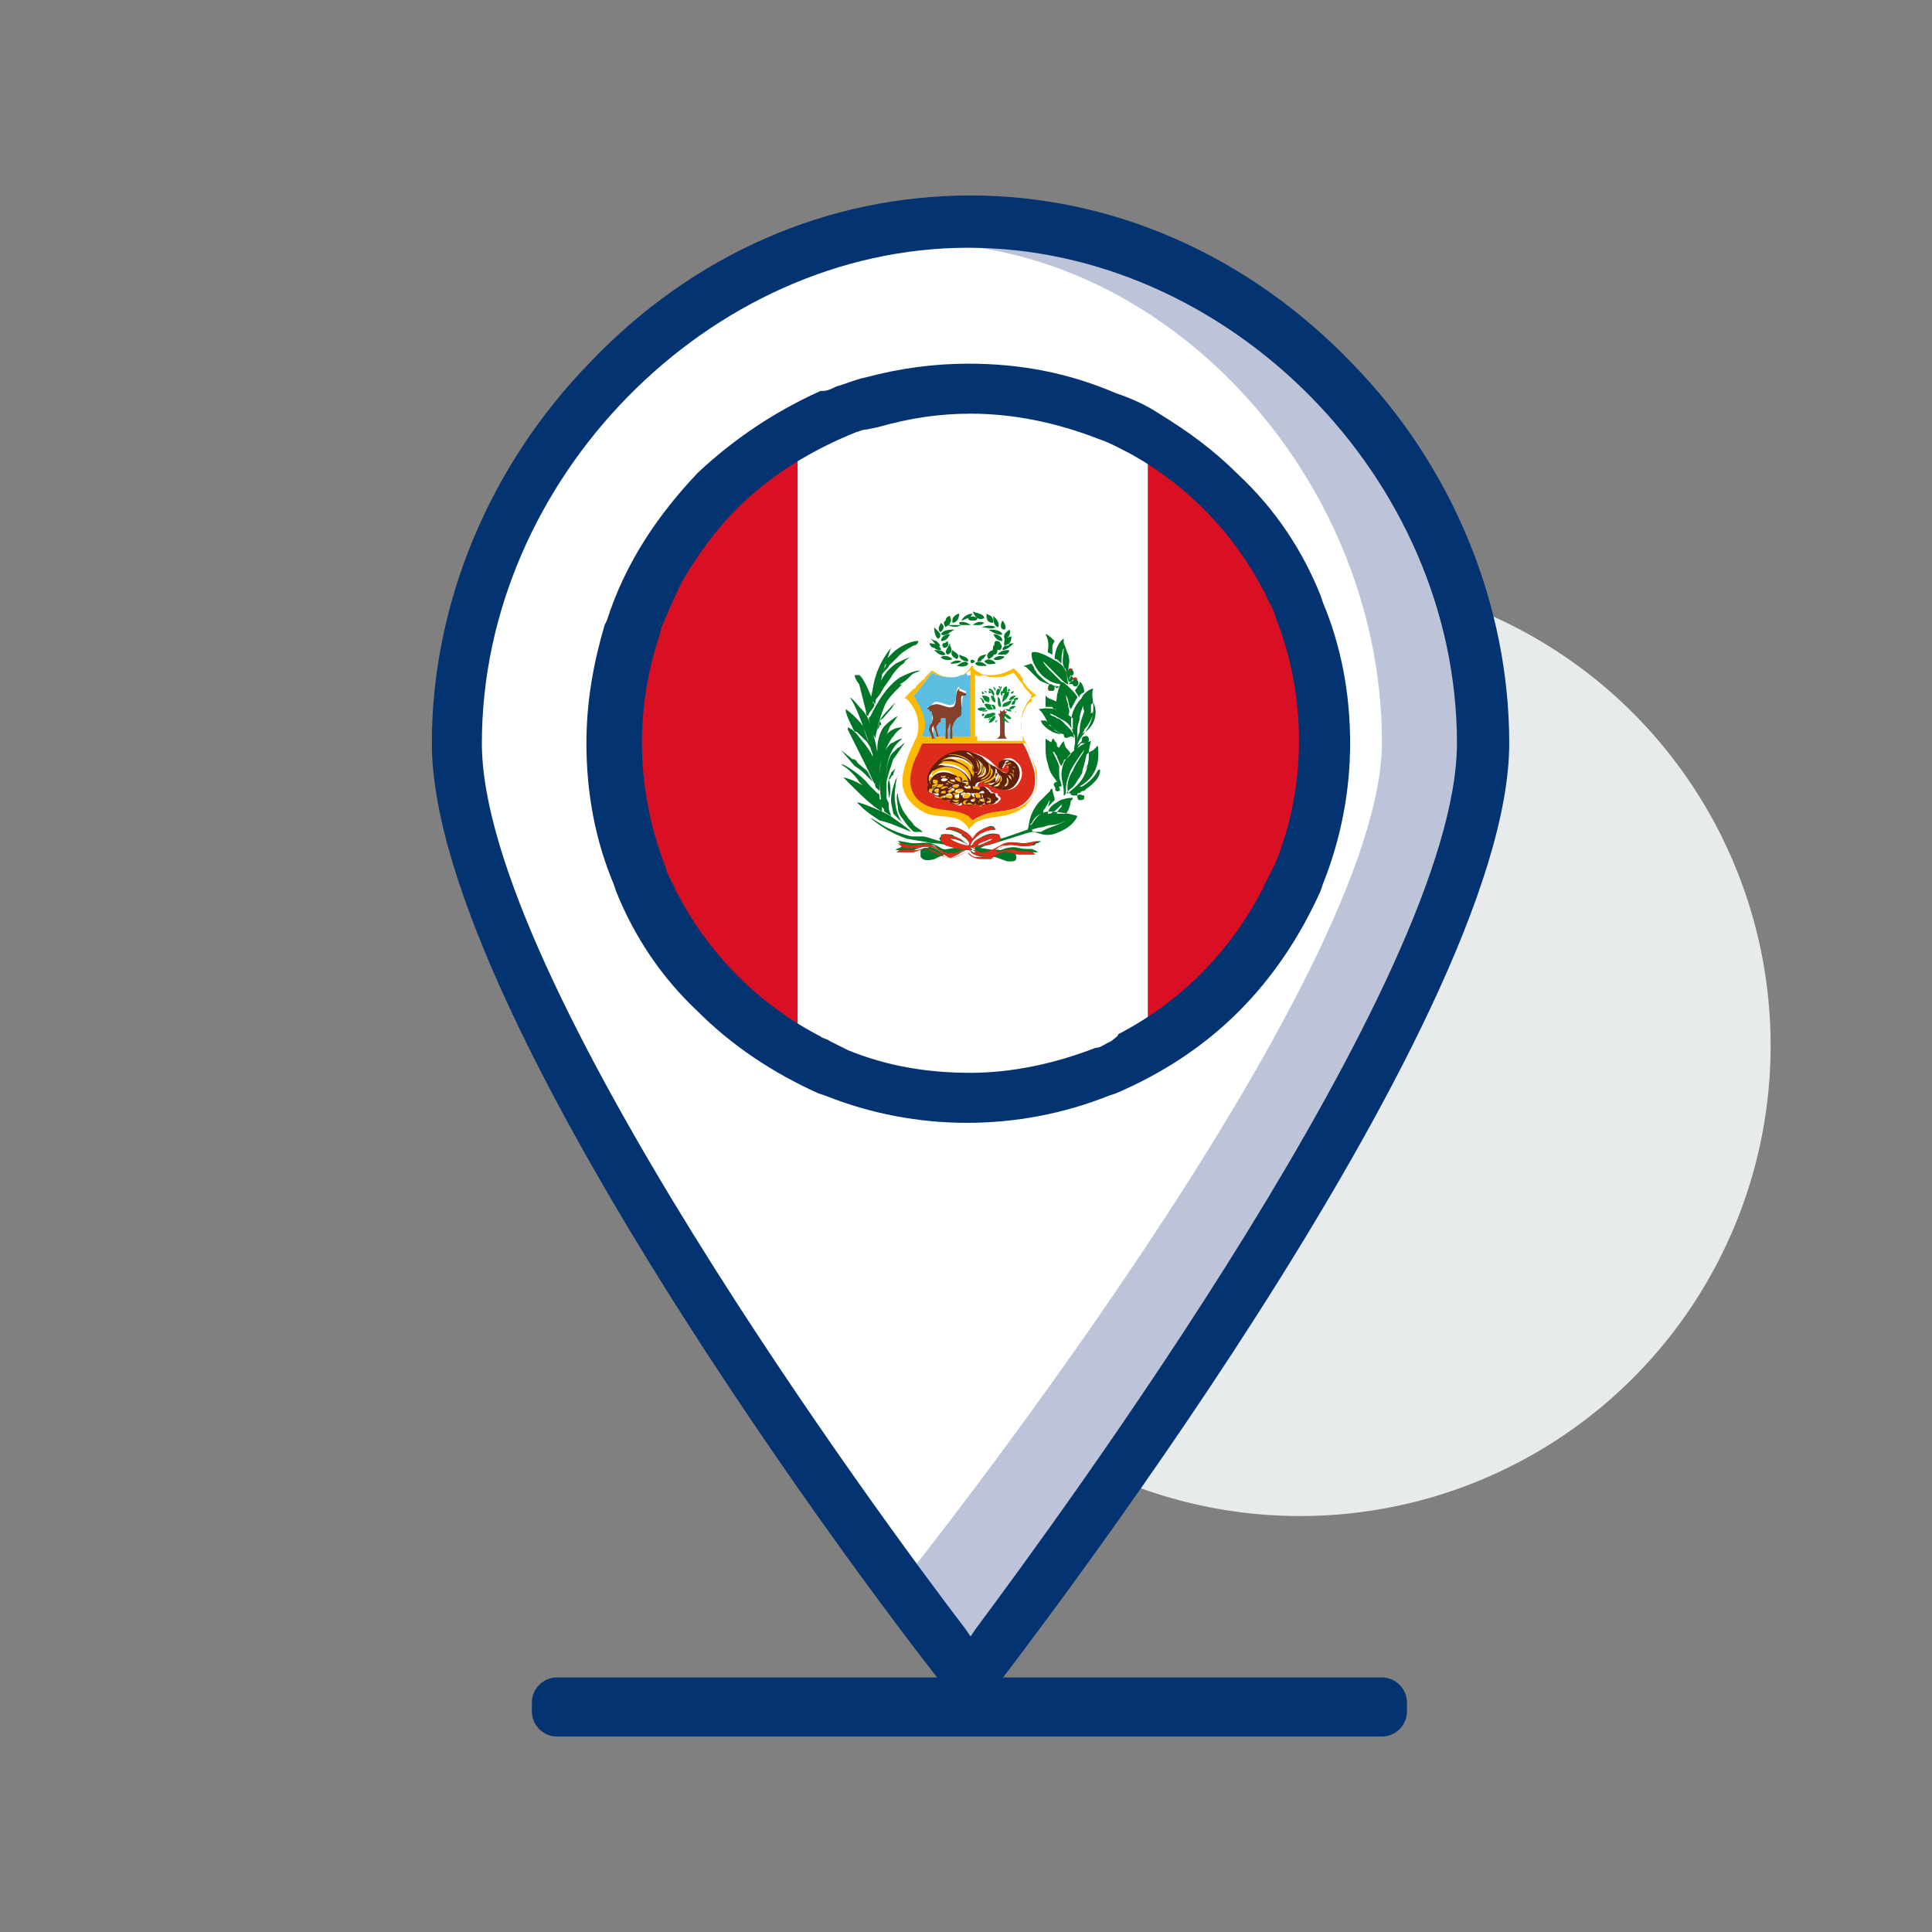 <svg version="1.1" id="Capa_1" xmlns="http://www.w3.org/2000/svg" xmlns:xlink="http://www.w3.org/1999/xlink" x="0" y="0" viewBox="0 0 85 85" style="enable-background:new 0 0 85 85" xml:space="preserve"><rect x="0" y="0" width="85" height="85" fill="#808080" stroke="none"/><style>.st2{fill:#fff}.st3{fill:#033371}.st5{fill:#d91023}.st6{fill:#dd2b1c}.st7{fill:#fbb900}.st10{fill:#85402b}.st12{fill:#007728}</style><circle cx="57.2" cy="46" r="20.7" style="fill:#e8ebec"/><path d="M42.3 9.9c-12 0-22.5 10.7-22.5 22.9 0 10.9 18.6 36.1 22.3 41l.3.3.3-.3c3.7-4.9 22.3-30.1 22.3-41-.2-12.1-10.7-22.9-22.7-22.9z" style="fill:#bdc3d8"/><path class="st2" d="M40.3 10.7c-10.8.1-20.1 10.6-20 22.3.1 10.5 19.4 36.6 19.4 36.6S61 43 60.8 32.5c-.1-11.7-9.7-21.9-20.5-21.8z"/><path class="st3" d="M42.7 8.6c-6.3 0-12.2 2.6-16.7 7.3-4.5 4.6-7 10.7-7 16.8 0 12.5 21.8 40.7 22.8 41.8.4.5 1.3.5 1.8 0 .9-1.2 22.8-29.4 22.8-41.8 0-6.1-2.5-12.2-6.9-16.7-4.6-4.8-10.6-7.4-16.8-7.4zm.2 63.1-.2.3-.2-.3C38.9 67 21.2 43 21.2 32.7c0-11.6 10-21.8 21.4-21.8S64.1 21 64.1 32.7c0 10.3-17.7 34.3-21.2 39z"/><path class="st3" d="M60.8 73.8H24.5c-.6 0-1.1.5-1.1 1.1v.4c0 .6.5 1.1 1.1 1.1h36.3c.6 0 1.1-.5 1.1-1.1v-.4c0-.6-.5-1.1-1.1-1.1z"/><defs><ellipse id="SVGID_1_" cx="42.4" cy="32.6" rx="15.2" ry="16"/></defs><clipPath id="SVGID_2_"><use xlink:href="#SVGID_1_" style="overflow:visible"/></clipPath><g style="clip-path:url(#SVGID_2_)"><path class="st5" d="M19.6 15.8h15.5v33.4H19.6z"/><path class="st2" d="M35.1 15.8h15.5v33.4H35.1z"/><path class="st5" d="M50.5 15.8H66v33.4H50.5z"/><path class="st6" d="M42.8 36.1c.8-.6 1.8-.2 2.4-.9.3-.3.4-.7.3-1.3-.1-.3-.3-.9-.5-1.2h-4.5c-.1.1-.2.4-.3.6-.3.7-.4 1.4.1 1.9.7.7 1.5.3 2.2.7.1.1.2.1.3.2zm-1.7-1.2c-.1 0-.3 0-.2-.2V34.4c-.2-.5.5-1.2 1.1-1.3.5-.1.9 0 1.3.2.2.1.3.2.5.4.1.1.3.3.5.3.3 0 .2-.5 0-.4-.1 0-.1.2-.2.2-.1-.1-.1-.2 0-.3.1-.2.4-.2.6 0 .3.2.4.7 0 1.1-.3.3-.9.1-1.2-.1-.1 0-.2-.1-.3-.1s-.2.1-.2.2c.1.1.3-.1.5.1l.1.1c0 .1.1 0 .1.1h.1c.1 0 .1 0 .1.1 0 0 .2.1.1.2l-.1.1c-.1.1-.3.1-.4 0h-.1c-.1.1-.1.1-.2.1s-.2 0-.2-.1l-.1.1h-.4c-.1 0-.1-.1-.1-.1-.1.1-.1.2-.3.1-.1 0-.2-.1-.2-.2h-.2c-.1 0-.1-.1-.2-.1-.3 0-.4 0-.4-.2z"/><path class="st7" d="M39.8 30.7c.1.1.1 0 .3.3.3.4.4 1 .2 1.5-.1.1-.1.3-.2.4-.2.5-.4 1-.4 1.5 0 .7.6 1.2 1.1 1.4.6.2 1.3 0 1.7.5.1.1.1.1.1.2l.3-.3c.5-.3 1-.2 1.6-.4s1.1-.7 1.1-1.4c0-.4-.1-.7-.2-1.1-.1-.4-.3-.6-.4-.9-.1-.4-.1-.7 0-1.1.1-.2.2-.5.4-.6l.2-.1c-.1-.1-.4-.3-.5-.5-.1-.1-.1-.1-.1-.2s-.1-.1-.1-.2l-.3-.3c-.2.1-.5.3-1 .3-.2 0-.4 0-.5-.1-.2-.1-.3-.2-.3-.3-.1 0-.1.1-.2.2-.2.2-.4.3-.7.3-.5 0-.7-.2-.9-.3l-.3.3s0 .1-.1.1l-.3.3s0 .1-.1.1l-.4.4zm.4-.1c.1-.1.3-.3.4-.5.1-.1.4-.5.4-.5.2.1.5.2.8.2.2 0 .3 0 .5-.1.1 0 .1 0 .2-.1.1 0 .1-.1.2-.1v2.7h-2c0-.2.1-.3.1-.5 0-.4-.2-.8-.4-1.1-.1.2-.2.1-.2 0zm2.7-.9c.1 0 .1.1.4.2.1 0 .3.1.5.1.4 0 .5-.1.8-.2l.3.4.1.1c.1.1.4.4.4.5s-.1.1-.1.1l-.1.1c-.2.3-.3.7-.3 1 0 .3.1.3.1.6h-2l-.1-2.9zm-.1 6.4-.2-.2c-.7-.4-1.5-.1-2.2-.7-.5-.5-.4-1.2-.1-1.9.1-.1.2-.5.3-.6h4.5c.2.2.4.9.5 1.2.1.6 0 1-.3 1.3-.7.7-1.6.3-2.3.8-.1 0-.2.1-.2.1z"/><path class="st2" d="M42.9 29.7v2.7h.8c.1 0 .2-.1.2-.2v-.5c0-.2 0-.3-.1-.4h.1v-.2s0 .1.1.1l.1-.1v.1h.1c-.1.2-.1.1-.1.5v.4c0 .1 0 .2.1.3s.6 0 .8 0c0-.2-.1-.3-.1-.6 0-.4.1-.7.3-1l.1-.1.1-.1c-.1-.1-.4-.4-.4-.5l-.1-.1-.3-.4c-.3.1-.4.2-.8.2-.2 0-.3 0-.5-.1-.3.1-.3 0-.4 0zm1 .6v-.1c.1 0 .1 0 0 .1.1 0 .1 0 0 0zm-.3.1c-.1 0-.1-.1-.1-.1 0-.1.1 0 .1.1zm.6.1c0-.2 0-.2.2-.3v.2c-.1.1-.2.1-.2.1zm-.1-.3v.1l-.1.1c-.1 0 .1-.2.1-.2zm-.3.2s-.1 0 0 0c-.1-.1-.1-.2-.1-.2l.1.1v.1zm.6 0c0-.1 0-.1.1-.1 0 .1-.1.1-.1.1zm-1 .1c-.1 0-.1-.1-.1-.1.1 0 .1.1.1.1zm.3.2-.1-.1c-.1-.1-.1-.2-.1-.3.3.1.3.2.2.4 0 0 .1 0 0 0zm-.4-.2c-.1 0-.1 0-.1-.1l.1.1zm1.3-.1c0 .2-.3.1 0 0zm-1 .2c-.1 0-.1 0 0 0-.1-.1-.1-.2-.1-.2s.1.1.1.2zm.3-.3.1.1c0 .1 0 .1-.1.2-.1 0-.1-.2 0-.3zm.5.5c.1-.1.1-.2.3-.2-.1.1-.2.2-.3.2zm-.3.1c0-.1.1-.2.1-.3l.2-.1c0 .2-.2.4-.3.4zm-.5 0c-.1 0 0 0 0 0-.1 0-.2 0-.2-.1l-.1-.2c.2 0 .3.1.3.3zm.5-.5v.2c0 .1-.2.2-.1 0 0-.1 0-.2.1-.2zm.5.4c0-.1.1-.1.2-.1 0 .1-.1.1-.2.1zm-.8.1c-.1-.1-.2-.1-.2-.3.1.1.2.2.2.3zm-.7-.2c.1 0 .3.1.2.2 0 0-.1 0-.1-.1 0 0-.1 0-.1-.1zm1.4.3c0-.1.1-.1.2-.2 0 .2 0 .1-.2.2zm-.4.1c0-.2.2-.2.4-.3 0 .3-.2.3-.4.3zm-.2-.5c.1 0 .1.1.1.2v.3c-.1 0-.1-.1-.1-.2-.1 0-.1-.2 0-.3zm-.6.4h.3c.1.1.1.1.1.2h-.1c-.2.1-.2-.1-.3-.2zm.3 0c.1 0 .2.1.2.2-.1 0-.1 0-.1-.1l-.1-.1zm.8.1c.1-.1.2-.2.3-.1-.1.1-.1.2-.3.1 0 .1 0 .1 0 0zm-1.3 0c.1 0 .1 0 0 0 .1 0 .1 0 0 0zm.3.1c-.1 0-.3.1-.4 0 .1-.1.2-.1.4 0zm.8 0c.1 0 .3 0 .3.2-.2-.1-.1 0-.3-.2 0 0 .1 0 0 0zm.6.2c-.1 0-.2-.1-.2-.1 0-.1.1-.1.2.1-.1-.1 0-.1 0 0zm-1.6-.1c.1-.1.3-.1.3 0 0 0 0 .1-.1.1 0 0-.1 0-.2-.1zm.5.1s.1 0 .1-.1c-.1.2-.3.2-.5.2 0-.1.1-.2.2-.2s.2-.1.3 0l-.1.1zm.5 0c.1 0 .2.1.3.2l.1.1c-.2 0-.3-.1-.4-.3zm.3 0c.1 0 .1 0 .1.1l-.1-.1s0 .1 0 0zm-1.3.1c0-.1 0-.1.1-.1 0 .1 0 .1-.1.1zm.6 0c0 .1-.1.2-.3.3.1 0 .2-.3.3-.3zm.3 0c.1.1.2.1.2.3 0 0-.1 0-.2-.1v-.2zm-.7.2c0-.1.1-.1.1-.1.1.1.1.1-.1.1.1 0 .1 0 0 0zm.4.1c0-.1 0-.1.1-.1l-.1.1c0-.1 0 0 0 0zm.3-.1c.1 0 .1.1.1.1-.1 0-.1 0-.1-.1z"/><path d="M42.7 29.7v2.7h-.8v-.5c.1-.3-.1-.2.2-.4l.2-.4c.1-.6 0-.6.2-.6v-.1c-.1 0-.2-.1-.3-.1v-.1c-.2.1-.1.6-.2.7 0 .1-.1.1-.1.1-.2.1-.6-.2-.8-.1-.1.1-.2.2-.3.2l.1.1c0 .1 0 .1.1.1.1.1 0 .2 0 .4 0 .1 0 .1-.1.2 0 .1.1.2.1.5h-.4c0-.2.1-.3.1-.5 0-.4-.2-.8-.4-1.1 0-.1-.1-.1-.1-.2.1-.1.3-.3.4-.5.1-.1.4-.5.4-.5.2.1.5.2.8.2.2 0 .3 0 .5-.1.1 0 .1 0 .2-.1.1.2.1.1.2.1zm-1.1 1.9h-.2c-.1 0-.1 0-.1-.1 0 0 0 .1.1.1 0 .1 0 .2-.1.2 0 .1-.1.1-.1.2s.1.4.1.4h.3v-1 .2zm.2.2-.1.3v.4h.1v-.7zm-.7.2v-.2.2c-.1 0-.1 0 0 0-.1.2 0 .4 0 .5h.1c0-.3-.1-.4-.1-.5z" style="fill:#5cbde1"/><path class="st7" d="M41 34.2c0 .1 0 .1-.1.2-.1-.1 0-.3.1-.2 0-.2 0-.3.1-.3.6-.4 1.6 0 1.5.7h-.1c0-.2 0-.1-.2-.2-.1-.1 0-.1-.1-.2-.1 0-.1-.1-.2-.1-.3-.3-.8-.3-1 .1zm1.6-.1c0 .1.1.1.1.2v-.1c.1-.5-.5-.9-1.2-.8-.2 0-.4.2-.4.3.1-.1.2-.1.5-.1.4 0 .8.2 1 .5zm-.7-.7c.3 0 .6.2.7.4 0 0 .1.1.1.2s0 .2.1.2c.2-.3-.3-.9-.9-.8-.2-.1-.4 0-.5.1.2-.1.2-.1.5-.1zm.6 0c.2.2.3.3.3.6.2-.4-.4-1-1-.8h-.1c.4 0 .6.1.8.2zm.2 0c.2.2.2.3.2.6 0 0 .1-.1.1-.2 0-.4-.4-.7-.8-.7h.2l.3.3zm-.8 1.6c-.4-.1-.4.1-.2.2.2 0 .3-.1.2-.2zm.6-.1c-.2.1-.1.3.1.2.2 0 .1-.2-.1-.2zm1-.7c-.1.1-.2.1-.4.2.5.1.7-.4.5-.6 0 .1 0 .2-.1.4zm-.2.2c.1.1.3 0 .4-.1.1-.1.1-.3 0-.4.1.3-.1.4-.4.5zm0-.2c-.1 0-.1.1-.2.1.5 0 .6-.5.4-.7 0 .3 0 .5-.2.6zm.4.1c-.1.1-.2.1-.4.2.3 0 .4 0 .4-.2.2-.1.2-.3.1-.4.1.2 0 .3-.1.4zm-1.4.5c.2 0 .1-.2 0-.2s-.2 0-.2.1.1.2.2.1zm.7-1.1v.3c.1-.2.1-.3 0-.5-.1-.1-.2-.3-.4-.3.2.1.4.3.4.5zm.3.3c0 .1-.1.1-.1.2H43c.3 0 .5-.3.4-.5 0-.1-.1-.1-.1-.2 0 .1.1.1.1.2s0 .2-.1.3zm.2.6c.5 0 .6-.3.4-.5.1.4-.2.4-.4.5zm-.6.3c0 .2 0 .1.1.2h.1c.1 0 0-.3-.2-.2zm-.8-.7c-.2.1 0 .2.2.2.1-.1 0-.3-.2-.2zm1.1-.3c0 .2-.1.2-.2.3.3-.1.4-.5.2-.7 0 .1.1.2 0 .4zm-2.1.4c-.2 0-.1.2.1.2.2-.1.1-.3-.1-.2zm2-.4c0 .1-.1.1-.1.2.1-.1.2-.3.2-.4 0-.2-.2-.3-.3-.3.2 0 .3.2.2.5zm-1.7.9c-.1-.1-.1-.1 0 0-.2-.1-.3-.1-.3 0 .1.1.2.1.3 0zm.9.3c0-.1 0-.1 0 0-.1-.1-.1-.1 0 0-.3 0-.3-.1-.3 0 .1.1.2 0 .3 0zm1.7-.6c.1-.1.1-.2 0-.3 0 .4-.2.4-.3.5.2-.1.3-.1.3-.2zm-.9.2c0-.1-.2-.1-.3-.1 0 .1.1.1.1.1.1.1.2.1.2 0zm-.6.1c.1 0 .1 0 0 0 .2 0 .2 0 .2-.1-.1-.1-.1 0-.3 0l.1.1zm-.8-.2h-.2c-.2.1-.1.2.1.1.1 0 .1 0 .1-.1zm.5 0c-.1-.1-.3-.1-.3.1.1 0 .3 0 .3-.1zm-.7-.5c-.1 0-.1 0 0 0 0 .2.1.2.2.1-.1-.1-.1-.1-.2-.1zm1.3 1s-.1 0 0 0c-.1 0-.1 0 0 0 0 .2.1.2.2.1-.1-.1-.1-.1-.2-.1zm-.3.3c.1-.1 0-.1.1-.2-.3 0-.4.2-.1.2zm.9-.2c0-.1-.1-.1 0 0-.2-.1-.2-.1-.2 0s.2.1.2 0zm.2 0h-.2c0 .1.2.1.2 0 .1 0 .1 0 0 0zm-1.7-.4c.1 0 .1 0 0 0 0-.1 0-.1-.2 0h-.1c.1.1.2.1.3 0zm-.3.2h-.2s-.1 0-.1.1c0 0 .1.1.3-.1 0 .1-.1.1 0 0zm-.7-.3c-.1.1 0 .1.1.2 0-.1 0-.1.1-.2h-.2zm3.3-.3c0 .1 0 .2-.2.3h-.1c.2-.1.3-.2.3-.3zm-2 .5c-.1 0-.1 0 0 0-.2-.1-.1-.1-.2-.1l-.1.1c.1.1.2.1.3 0zm-.2.4s-.1 0 0 0c-.1-.1-.1-.1 0 0-.3 0 .1.1.2 0H42zm-.4-.8c.1.1.2 0 .3 0h-.1c-.1-.1-.1-.1-.2 0 0-.1 0-.1 0 0zm1.8.5c0-.1-.1-.1 0 0l-.2-.1v.1c.1.1.2.1.2 0zm-1.4-.6s0-.1 0 0c-.2-.1-.2-.1-.3-.1.1.1.2.1.3.1zm1.1.4c-.2.1-.1 0-.2.1h.1c.1 0 0 0 .1-.1.1 0 .1 0 0 0zm-1.2.4c0 .1.1.1.2.1l.1-.1h-.3zm1.5.1c0 .1.2.1.3.1h-.1c-.1-.1-.2-.1-.2-.1zm-.9-.8c-.1 0-.1 0 0 0-.1.1-.1 0 0 0l.1.1c0-.1-.1-.1-.1-.1zm.2.4c.1.1 0 .1 0 0 .1 0 .1 0 .1-.1 0 .1 0 .1-.1.1zm-.2.5h.3c0-.1-.2-.1-.3 0zm-1.1-1.1h.3-.3zm2.9.2c0 .1-.1.1-.1.2.2-.1.2-.3.1-.4v.2zm-3 0c-.1 0-.3 0-.3.1.1 0 .3 0 .3-.1zm1-.1c.1 0 .2.1.3 0-.1-.1-.3-.1-.3 0zm-.9.5h.2v-.1c-.1 0-.1 0-.2.1zm.1-.4c-.1 0-.2 0-.3.1.1.1.3 0 .3-.1zm-.4.4c0 .1 0 .1 0 0 .2 0 .1 0 0 0zm1.9.5c0-.1 0-.1 0 0-.1 0 0 0 0 0 .1.1.2.1.2.1 0-.1-.1-.1-.2-.1zm-1-1c-.2 0-.3-.1-.3-.1 0 .1.2.2.3.1zm1.4.7.2.1c0-.1-.2-.1-.2-.1zm-1-.2c.1 0 .1 0 0 0 0-.1-.2 0 0 0 0 .1-.1.1 0 0zm.8.4c-.1-.1 0 0 0 0-.1-.1-.1-.1-.2 0 0 0 .1.1.2 0zm-1-.9c-.1 0-.1 0 0 0h.1c0 .1 0 .1-.1 0zm2.4-.6c-.1-.1-.2-.1-.3 0 .2-.1.2-.1.3 0zm-2.6.3h.1-.1zm-1 .4c0-.1 0 0 0 0-.1-.1-.1-.1 0 0-.1-.1-.1-.1 0 0zm3.6-.8c0-.1 0 0 0 0h-.2c-.1 0-.1 0-.1.1.1-.1.1-.2.3-.1zm-.3 0c.1-.1.1-.1.2-.1-.1-.1-.2-.1-.2.1zm-1.8 1.6c0 .1.1.1 0 0 0-.1.1-.1 0 0zm1.9-1.3c.2.1.1 0 .2.2 0-.2-.1-.2-.2-.2zm.3 0c0-.1-.2-.2-.3-.1.2 0 .2 0 .3.1zm-3.7.6c-.1 0-.1 0 0 0 0 .1.1.1.2 0H41zm.5.5c0 .1.1.1 0 0 .1.1.1.1 0 0zm-.1-.6s-.1 0 0 0h.2c-.2-.1-.2-.1-.2 0zm.4.1c-.1.1-.1.1 0 0 0 .1 0 .1 0 0zm.6.6c-.1 0-.1 0 0 0 0 0-.1 0 0 0zm-.5-1.1c-.1 0-.1 0 0 0zm2.5 0c.1.2.1.2.2.3-.1-.2-.1-.3-.2-.3zm.2-.2-.2-.1c.1 0 .1 0 .2.1zm-1.7 1.2c.1.1.1.1 0 0 .2 0 .1 0 0 0zm1.5-1.1c.2.1.1.1.2.2 0-.1-.1-.2-.2-.2zm-.1-.5s.1 0 0 0c0-.1-.1 0 0 0 0 .1 0 .1 0 0zm-3 .7c.1.1 0 .1 0 0 0 0 .1.1 0 0zm.4 0c.1.1.1 0 .2 0h-.2zm.6.4z"/><path d="M41.1 34.9c0 .2.1.1.3.2.1 0 0 .1.2.1h.2c0 .1 0 .2.2.2s.2 0 .3-.1c0 0 0 .1.1.1s.3.1.4 0c.1 0 .1 0 .1-.1 0 .1.1.1.2.1s.2 0 .2-.1h.1c.1.1.3.1.4 0 0-.1 0 0 .1-.1s-.1-.1-.1-.2c0 0 0-.1-.1-.1h-.1l-.1-.1c0-.1 0 0-.1-.1-.1-.2-.3 0-.5-.1 0-.1.1-.2.2-.2s.2 0 .3.1c.4.2.9.4 1.2.1.4-.4.3-.9 0-1.1-.2-.1-.5-.1-.6 0s-.1.3 0 .3c.1.1.1-.1.2-.2.2-.1.3.5 0 .4-.1 0-.4-.3-.5-.3-.2-.1-.3-.2-.5-.4-.4-.2-.8-.4-1.3-.2-.5.1-1.2.8-1.1 1.3 0 .1.1.1 0 .2v.1c0 .2.2.2.3.2zm1.8-.9c0-.3 0-.4-.2-.6-.1-.1-.2-.2-.4-.2h-.2c.4 0 .8.3.8.8.1-.1.1 0 0 0zm.1 0c0-.1.1-.1 0-.3 0-.3-.2-.4-.5-.6.2 0 .3.2.4.3.2.2.2.4.1.6zm-1.3-.8c.7-.1 1.3.4 1.1.8 0-.3-.1-.5-.3-.6-.2-.1-.4-.2-.8-.2zm1.3.9c0-.1.1-.1.1-.2.1-.3-.1-.5-.2-.6l.3.3c0 .2 0 .4-.2.5zm-1.6-.6c.1-.1.3-.2.5-.2.7 0 1.1.5.9.9 0-.1 0-.1-.1-.2 0-.1-.1-.1-.1-.2-.2-.2-.5-.3-.7-.4-.3 0-.3 0-.5.1zm1.6.7c.1-.1.2-.1.2-.3.1-.2 0-.3-.1-.4.3.2.2.6-.1.7zm1.2-.6c0-.1.1-.2.2-.1 0 0-.1 0-.2.1.1 0 .1 0 0 0zm-1.2.6.2-.1s.1-.1.1-.2v-.2c0-.1 0-.1-.1-.2 0 .1.1.1.1.2.2.3 0 .5-.3.5zm1.3-.5c0-.1.1-.2.2-.1-.1 0-.1 0-.2.1zm-3.2.1c.1-.1.3-.2.4-.3.6-.1 1.3.3 1.2.8v.1c0-.1-.1-.2-.1-.2-.2-.3-.6-.5-1-.5-.3-.1-.4 0-.5.1zm2 .5c.1 0 .1-.1.2-.1.3-.2.2-.4.2-.6.2.2 0 .7-.4.7zm1.2-.6c0-.1 0-.1 0 0l.2-.1c-.1 0-.1.1-.2.1zm.1.1c.1-.1.2-.1.3 0-.2-.1-.2-.1-.3 0zm-1.3.6c.2-.1.3-.1.4-.2.1-.1.1-.2.1-.4.2.1 0 .6-.5.6zm1.3-.5s.1-.1 0 0c.2 0 .2 0 .2.1-.1-.2-.1-.2-.2-.1zm-1.1.5c.3-.1.5-.2.5-.6.1.1.1.3 0 .4-.2.2-.5.3-.5.2zm-2.4 0c-.1-.1 0-.3 0-.3.1-.1.1-.2.2-.2.6-.4 1.6 0 1.5.7h-.1c0-.2 0-.1-.2-.2-.1-.1 0-.1-.1-.2-.1 0-.1-.1-.2-.1-.4-.2-.9-.2-1.1.3 0-.1 0-.1 0 0zm3.5-.5c.1-.1.2 0 .3.1-.1-.1-.1-.1-.3-.1zm-.6.5c-.1.1-.2.2-.4.1.2-.1.2 0 .4-.1V34c.2.1.1.3 0 .4zm.8-.3c-.1-.1 0-.1-.2-.1.1 0 .2 0 .2.1zm0 .1c-.1-.1 0-.1-.2-.2.1 0 .2.1.2.2zm-.7-.2c.2.2.1.5-.4.5.2 0 .5 0 .4-.5zm-1.9.1c.1 0 .1 0 0 0h-.1.1zm2.5.3c0-.1 0-.1-.1-.2 0-.1-.1-.1-.1-.1.2 0 .2.1.2.3zm-2.8-.3c0-.1 0-.1 0 0zm-.3.1c0-.1.1-.1 0 0 .2-.1.2-.1.2 0h-.2zm-.1 0c.1.1 0 0 0 0 0 .1.1.1 0 0zm.4 0c.1 0 0 .1 0 0zm2.5.2c0 .2-.1.3-.3.3h.1c.2-.1.2-.2.2-.4v.1zm.1-.2c.1.1.1.4-.1.4 0-.1.1-.1.1-.2v-.2zm-2.2 0c.2-.1.3.1.2.2-.2 0-.4-.2-.2-.2zm-.3.1h.2c0 .1 0 .1.1.1-.2 0-.3 0-.3-.1zm-.4 0c.1-.1.2-.1.3 0-.1.1-.3.1-.3 0zm-.3 0c.2 0 .2.1.1.2-.2 0-.2-.2-.1-.2zm.6.1c0-.1 0 0 .3.1-.1 0-.3-.1-.3-.1zm2 .2c.1-.1.4-.1.3-.5.1.1.1.3 0 .3 0 .2-.1.2-.3.2zm-1.4-.2c.1-.1.2-.1.3 0h-.3zm-.9.1c.1 0 .1 0 0 0zm.7 0c.2.1.2 0 .2.1 0-.1-.2-.1-.2-.1zm-1.2-.1c.1 0 0 0 0 0 .1.1 0 .1 0 0 0 .1 0 .1 0 0zm.7.1c0-.1 0-.1 0 0 .1-.1.1 0 .2 0h.1-.3zm-.6.1c0-.1.2-.1.3-.1 0 .1-.2.1-.3.1zm.2 0c0-.1.2-.1.3-.1 0 .1-.2.2-.3.1zm1.2 0c0-.1 0 0 0 0 .1-.1.1-.1 0 0 .2-.1.2-.1.2 0h-.2zm-.5 0c0-.1.3-.1.3-.1 0 .2-.2.2-.3.1zm-.9 0c.1.1.1 0 .2 0-.1.1-.2.1-.2 0-.1 0-.1 0 0 0zm1.3-.1c0 .1 0 .1 0 0 0 .1 0 .1 0 0 0 .1 0 .1 0 0zm-.6.1c0 .1-.1.1 0 0-.3.2-.4.1-.2 0h.2zm0 .1.2-.1c-.1.1-.1.1-.2.1zm.7-.1c.1 0 .2-.1.3 0 0 .1 0 .1-.1.1h-.1l-.1-.1zm-1.3.1c-.1.1-.1.1-.1.2-.1 0-.2 0-.1-.2h.2zm2 0c0 .1-.1 0-.2 0s-.1 0-.1-.1c.1 0 .3 0 .3.1zm-1.4.1c.2-.1.2-.2.3-.1 0 .1-.1.1-.1.1-.1.1-.2.1-.2 0zm.5-.1c.2 0 .3.1 0 .2-.1 0-.2 0-.2-.1.1-.1.2-.1.2-.1zm-1.1.1c0-.1.1-.1.2-.1v.1c0 .1-.1.1-.2 0zm1.9.1c.1 0 0 0 .2-.1.1 0 .1 0 .1.1H43zm-.7.1c-.1-.1.1-.2.2-.1l-.2.1s.1 0 0 0zm-.9-.1c0-.1.1-.1.2-.1v.1h-.2zm1.3 0h.2c0 .1-.1 0 0 .2-.2-.1-.1-.1-.2-.2zm-.8 0h.2c0 .1-.1.1-.2 0zm-.8 0h.2v.1c-.1 0-.2 0-.2-.1zm.2.2c0-.1 0-.1 0 0 .2-.1.2-.1.3-.1 0 .1 0 .1-.1.1h-.2zm1.9-.2s.1 0 0 0c.1.2 0 .2 0 .2v-.2zm-.7 0c.2-.1.3.1.1.2-.2.1-.4-.1-.1-.2zm.4 0c.2-.1.3.2.2.2H43s-.1 0-.1-.2zm-.9.2c0-.2 0-.1.2-.2v.2s-.1.1-.2 0zm-.2-.2c.1.1.1.1 0 0 .2.1.1.3-.1.2-.2 0-.1-.2.1-.2zm1.6.2s.2 0 .2.1l-.2-.1zm-.5 0c.1 0 .1 0 0 0 .1.1.1.1 0 0zm-1.3 0c0 .1 0 .1 0 0-.1.1-.1.1 0 0zm.7.1c0-.1 0-.1 0 0 0 0 .1 0 0 0zm-.4 0h.3l-.1.1s-.1 0-.2-.1zm.8 0c.1-.1.1-.1 0 0 .2-.1.2-.1.2 0s-.2.1-.2 0zm.4 0c0-.1.1-.1 0 0 .2-.1.2-.1.2 0 .1.1-.1.1-.2 0zm-.6.2c-.2 0-.2-.2.1-.2-.2.1-.1.1-.1.2zm1.1-.2c.1 0 .1 0 0 0 0 .2-.2.1-.2.1.1-.1.2-.1.2-.1zm-1.7.1s.1 0 0 0c.2.1.2 0 .3 0-.1.2-.5 0-.3 0 0-.1 0 0 0 0zm1.2-.1c.1.1 0 0 0 0 0 .2-.1.1 0 0-.1 0-.1 0 0 0zm-.6.1c.1-.1 0-.1 0 0 .1 0 .1 0 0 0zm1 .1c.1 0 .1 0 0 0 0 0-.2 0-.2-.1.1 0 .2 0 .2.1zm-.5 0c.1.1.2 0 .2.1 0-.1-.1-.1-.2-.1 0 0-.1 0 0 0 0-.1 0-.1 0 0zm-.5 0c.1-.1.2-.1.3 0h-.3z" style="fill:#612007"/><path class="st2" d="M42.6 37.2c-.1-.1-.5-.3-.8-.3.1.1.5.3.8.3zM43 37.2c.2 0 .4-.1.6-.2.1 0 .1-.1.2-.1h-.1c-.2 0-.3.1-.5.2l-.2.1zM42.7 37.4h.2v-.2l-.2.1z"/><path class="st6" d="M47.3 29.8c.1 0 .1.1.1.1 0 .1-.1.1-.1.1l-.1-.1c-.1 0 0-.1.1-.1zM47.1 29.4c.1 0 .1.1.1.1 0 .1-.1.1-.1.1-.1 0-.1-.1-.1-.1s0-.1.1-.1zM46.2 30.2c.1 0 .1.1.1.1 0 .1-.1.1-.1.1-.1 0-.1-.1-.1-.1 0-.1.1-.1.1-.1zM46.9 32.1c.1 0 .1.1 0 0 .1.2 0 .2 0 .2-.1 0-.1-.1 0-.2-.1.1-.1 0 0 0zM47.7 32.4c.1 0 .1.1 0 0 .1.2 0 .2 0 .2-.1 0-.1-.1 0-.2-.1 0-.1 0 0 0zM46.5 34.6c.1 0 .1.1 0 0 .1.2 0 .2 0 .2-.1 0-.1-.1 0-.2-.2 0-.1 0 0 0zM47.5 35c.1 0 .1.1 0 0 .1.2 0 .2 0 .2V35c-.1 0-.1 0 0 0zM47.5 34.6c.1 0 .1.1 0 0 .1.2 0 .2 0 .2-.1 0-.1-.1 0-.2-.1.1-.1 0 0 0z"/><path class="st10" d="M42.5 32.5h-.7v-.7l-.1.3v.4h-.1v-1 .1h-.2c-.1 0-.1 0-.1-.1 0 0 0 .1.1.1 0 .1 0 .2-.1.2 0 .1-.1.1-.1.2s.1.4.1.4h-.1c0-.3-.2-.4-.1-.5v-.2.2c-.1.1-.1.1-.1.2s.1.3.1.4H41c0-.2-.2-.4-.1-.5 0-.1 0-.1.1-.2 0-.1.1-.2 0-.4 0-.1 0-.1-.1-.1 0-.1 0-.1-.1-.1 0-.1.2-.2.3-.2.2-.1.6.2.8.1.1 0 .1-.1.1-.1.1-.1 0-.6.2-.7v.1c.1 0 .2.1.3.1v.1c-.3 0-.2 0-.2.6 0 .3 0 .3-.2.4-.2.3-.1.1-.2.4v.5h.6zM43.1 32.5zm1.2 0h-.8.3c.1 0 .2-.1.2-.2v-.5c0-.2 0-.3-.1-.4h.1v-.2s0 .1.1.1l.1-.1v.1h.1c-.1.2-.1.1-.1.5v.4c0 .1 0 .2.1.3-.1 0-.1 0 0 0z"/><path d="M43.3 31.6c0-.1.1-.2.2-.2s.2-.1.3 0l-.1.1s.1 0 .1-.1c-.1.2-.4.2-.5.2zm.8-.7c.1-.1.3-.2.3-.5l-.2.1c-.1.2-.1.3-.1.4zm-.5 0c-.1 0 0 0 0 0zm-.4-.3.1.2s.1.1.2.1c.1-.2 0-.3-.3-.3zm.9.5c.2 0 .4-.1.4-.3-.2.1-.4.1-.4.3zm-.4.1c-.1-.1-.1-.1-.1-.2-.1 0-.2-.1-.3 0 .1.1.1.3.4.2 0 0 0 .1 0 0-.1 0-.1 0 0 0zm.2-.6v.3s0 .2.1.2 0-.2 0-.3c0-.1-.1-.1-.1-.2zm.6 1c-.1-.1-.2-.2-.3-.2h-.1c.2.2.3.3.4.2.1 0 0 0 0 0zm-.8-.9c.1 0 0 0 0 0 .1-.2 0-.3-.1-.4 0 .1 0 .2.1.3v.1zm1 .4c-.1-.1-.3 0-.3.1h.1c.1 0 .1-.1.2-.1zm-.6-.5v-.2c-.1 0-.1.2 0 .2-.1.2 0 .1 0 0zm.3.2c.2 0 .2-.1.3-.2-.2 0-.3.1-.3.2zm-.6.1c0-.2-.1-.3-.2-.3 0 .2.1.3.2.3zm-.4.3c-.1-.1-.3-.1-.4 0 .1.1.2.1.4 0zm.7.3c0 .1 0 .2.1.2 0 0 .1.1.2.1l-.3-.3zm.1-.3zm0 0c.2.1.1.1.3.1 0-.1-.1-.1-.3-.1 0 0 .1 0 0 0 .1 0 .1 0 0 0 .1 0 .1 0 0 0 .1 0 0 0 0 0zm.1 0c-.1 0-.1 0 0 0zm-.5.3c-.2 0-.3.3-.3.3.2 0 .3-.2.3-.3zm.1-.9s.1-.1.1-.2-.1-.1-.1-.1c-.1.1-.1.3 0 .3zm-.6.3c0-.1-.1-.2-.2-.2l.1.1c0 .1.1.2.1.1zm1-.5v-.2c-.1 0-.2.1-.2.3.1 0 .2 0 .2-.1zm-.5.8c0-.2-.1-.2-.2-.2 0 0 .1.1.1.2h.1zm1-.5c-.1 0-.2 0-.2.1.1 0 .2 0 .2-.1zm-1.6.6h.2l.1-.1c0 .1-.2 0-.3.1zm1.5 0s-.1-.1 0 0c-.1 0 0 .1 0 0 .1 0 0 0 0 0zm-1.2-.8c0 .1 0 .1 0 0 .2 0 .1-.1 0-.1v.1zm.3-.1v-.1l-.1-.1s0 .1.1.2c-.1 0 0 0 0 0zm.2 0c.1 0 .1 0 0 0 .1-.2.1-.2 0-.2.1 0-.1.2 0 .2zm.5.6c.2 0 .1 0 .2-.2-.1 0-.2.1-.2.2zm0 .4c0 .1 0 0 0 0l.1.1-.1-.1zm-1.2 0c-.1 0-.1 0-.1.1.1 0 .1 0 .1-.1zm.8.3c0 .1 0 .1.1.1 0 0 0-.1-.1-.1zm-.8-1.2-.1-.1c0 .1 0 .2.1.1zm.7-.2v-.1c-.1 0-.1 0 0 .1zm-.4.1c0-.1 0-.1-.1-.1 0 0 0 .1.1.1zm-.2.1c0-.1 0-.1-.1-.1l.1.1zm1.2-.1c-.3.1 0 .2 0 0zm-1 1.2c-.1 0-.1 0-.1.1l.1-.1c0 .1 0 .1 0 0zm.2.2s0-.1 0 0l.1-.1c-.1 0-.1 0-.1.1zm-.7-.7s.1.1 0 0c.2-.1.1-.1 0 0zm1.3-.8-.1.1c.1 0 .2 0 .1-.1z" style="fill:#008a30"/><path class="st12" d="M47 34.9c-.1.1-.1.1 0 0-.1-.3 0-.7.2-1 .1-.3.5-.8.5-.9-.1.1-.5.7-.6.9-.1.3-.2.5-.2.8 0 .1 0 .3-.1.3v-.2c0-.2-.1-.5-.1-.7 0-.3.1-.6.2-.7.2-.3.7-.7 1.1-.8-.1.4-.1.4-.1.8-.1.7-.3 1-.8 1.4l-.1.1zm-.9-5c.1.1.4.2.6.2V30l-.1-.1-.1-.1-.1-.1-.1-.1c-.1-.1-.4-.4-.4-.5l.1.1.4.4.4.4s.1.1.2.1c-.1-.4 0-.7-.5-1-.2-.1-.8-.5-1.1-.4-.1.3.3 1 .7 1.2zm2.2 4c-.1.2-.2.3-.3.4 0 0-.4.4-.5.3.7-.4.9-1 .8-1.8l-.1.1-.1.1c-.2.1-.2.1-.3.2-.1.5-.1.4-.2.8.1-.1.4-.5.4-.6-.1.2-.4.6-.5.8-.1.1-.2.4-.4.5l-.2.2h.2c0 .1.1.1.2.1h.1v-.1c.1 0 .1 0 .2-.1.1 0 .1 0 .2-.1.3-.2.6-.5.6-.8 0 0 0-.1-.1 0zm-1.7.9c.1-.1 0 0 0-.2h.1c0-.2-.1-.3-.1-.5v-.4c-.1-.3-.3-.6-.3-.7 0 0 0 .1.1.1 0 .1.1.1.1.2.1.2.1.3.2.4l.1-.2c0-.1.1-.2.1-.2 0-.1-.2-.3-.2-.3-.2-.2-.4-.3-.7-.5v.3c0 .3 0 .5.1.8.1.5.3.6.4.8-.1 0-.2.1-.1.2.1.3.1.2.2.2zm-.9-3.6.1.1c.1.1.2.3.3.5l.3.3c.1.1.3.2.4.2 0 .2.1.2.3.1.1 0 .1 0 .2.1 0-.2-.1-.2-.2-.4l-.3-.3c-.1-.1-.2-.2-.3-.2-.1-.1-.3-.1-.3-.2.1 0 .4.2.6.3.2.1.3.3.4.4v-.5c-.5-.4-1-.5-1.5-.4zm1.7-.5c0-.1-.2-.3-.3-.4s-.3-.3-.4-.3c-.1.2-.1.2-.2.6 0 .2-.1.5 0 .7.1 0 .3.1.4.2l.1.1c0-.3.1-.2 0-.5 0-.2-.1-.3-.1-.5.1.1.1.4.2.6.1-.1.2-.4.3-.5zm-.8-1.6.1.1c0-.2 0-.5.1-.7 0 .2-.1.7 0 .8 0 .1.1.1.1.2s.1.4.1.5l.1-.3.1.1c0 .2-.1.2-.2.3h.2s0 .1.1.1c.2 0 .2-.3 0-.3-.1 0-.1.1-.2.1H47c0-.1 0 0 .1-.2 0-.1 0 0 .1-.1s0-.3-.2-.2c0-.3.1-.3 0-.7-.1-.2-.1-.3-.2-.5v-.2c-.2.1-.4.5-.4.9.1 0 .1 0 .2.1zm.1 6.4c-.1.1-.2.2-.2.3h.4c.1-.1.2-.4.2-.5s.1-.1.1-.2c-.3 0-.6.1-.7.2-.2.1-.4.3-.4.5.1 0 .2 0 .2-.1.1 0 .1 0 .2-.1l.3-.3c-.1.1-.1.1-.1.2zm1.4-4.2c0 .2-.2.6-.4.8 0 .1-.1.2-.2.2.5-.1.9-.8.6-1.4-.1.1-.1.1-.1.2v.3l.1-.1zm-1.4 2v-.4c0 .2 0 .5.1.6 0 0 0-.1.1-.1l.2-.2c0-.1-.1-.2-.2-.3-.1-.2-.1-.3-.1-.3-.1.1-.3.4-.3.6.1-.1.2 0 .2.1zm-1-3.4c.1.1.2.1.4.2.1 0 .4.1.5.1-.1 0-.2 0-.4-.1s-.4-.3-.6-.5c0-.1-.1-.1-.1-.2s-.1-.1-.1-.2c-.1 0-.3.1-.4.1 0 0 .1 0 .2.1l.5.5zm.4-1.2.2.1v-.4l.1-.2c-.1-.1-.3-.3-.4-.3.2.4.1.6.1.8zm-.1 2.4h.3c0 .1.1.1.2.1v-.3c-.1-.1-.2-.1-.4-.2l-.1-.1v.5zm.7 1.2c-.4-.2-.2-.1-.4-.3 0 0-.1-.1-.2-.1h.1c0-.1-.1-.1-.2-.2h-.2c0 .2.5.6.9.6zm.6-1.9.2.3v-.2.1l.1-.1s.1 0 .1-.1-.1-.4-.2-.4c0 .1 0 .1-.1.2 0 .1-.1.1-.1.2zm.8-.1c-.1.2 0 .5 0 .8 0 1-.6 1.2-.7 1.7l.2-.2c0-.1 0-.2.1-.2.2-.1.3.2.1.3h-.2c-.1 0-.1.1-.2.2s0 .1-.1.2c-.1-.1 0-.3 0-.5 0-.1-.1-.3-.1-.4-.2-.5 0-1.1.4-1.5 0-.1.3-.4.5-.4zm-.3.5c-.1.1-.3.6-.3.8 0 .1-.1.3-.1.5v.6c0-.2 0-.3.1-.5 0-.4.1-.6.2-.9-.1-.3 0-.4.1-.5zm-9.3 2.8c-.1-.5-.5-.9-.8-1.3l-.1-.1c-.1-.1-.1-.1-.3-.2v.1l.6 1.2.3.6c.1.2.2.5.3.6v-.9zm.4 2.1.3.2c0-.1-.1-.2-.1-.4 0-.3 0-.1-.1-.4v-1c0-.8.3-1.3.7-1.6-.2 0-.4.2-.5.2-.1.1-.2.2-.3.4-.3.6-.2 1.7-.1 2.4.1.1.1.1.1.2zm-.6-3.8c.2-.2.2-.4.4-.7.2-.3.2-.4.5-.7l.3-.3c.1 0 .1-.1.1-.1.2-.1.3-.2.5-.4.1-.1.2-.1.4-.2-.3 0-.7.2-.9.3-.6.4-1 1.1-1.3 1.7-.1.1-.1.1 0 .4zm.1 1.4c0 .1.1.3.1.4 0 0 .1-.4.1-.5 0-.3-.2-1-.3-1.3s-.2-.5-.4-.7c-.1-.1-.4-.5-.5-.5.3.4.7 1.6.9 2.2 0 .1.1.2.1.4zm.2-3c.1-.2.2-.4.2-.6.1-.2.1-.4.2-.6l.2-.6c-.4.5-.7 1.1-.8 1.8-.1.5-.1.3.1.7l.1-.7zm.7 2.1c.2-.3.3-.3.4-.4-.6 0-.9.5-1.1 1-.1.4-.2 1-.1 1.4 0 .3 0 .2.2.4v-.4c0-.7 0-.9.3-1.5.1-.2.2-.4.3-.5zm.8 4.2c-.2-.2-.9-.7-1.1-.8-.2-.1-1.1-.5-1.3-.5l.1.1.1.1c.2.2.5.4.8.6.5.1 1.1.4 1.4.5zm-1.3-1.3c0-.1 0-.1-.2-.2-.3-.4-1-.8-1.5-.9l.2.2.2.2c.3.3.9.9 1.3 1.1v-.4zm-1-.9.2.2c.2.2.4.3.6.5l.1.1c0-.2 0-.3-.1-.3l-.4-.4c-.2-.3-.9-.8-1.2-.9l.1.1c.2.1.6.5.7.7zm.3-3.1c0 .1 0 .2.1.2 0-.1.1-.2.1-.2.2-.3.2-.2.1-.5-.1-.2-.4-1-.6-1.1h-.2c0 .1.1.3.2.4l.3 1.2zm.4 1.2c.1-.5.2-.9.4-1.4.1-.3.4-.6.6-.8l.2-.2c-.5.1-.8.5-1 .9-.1.2-.3.6-.4.9 0 .1 0 .2.1.4.1.1.1.2.1.2zm-.8-.3.4.4c.1.1.2.3.3.5 0-.1-.1-.2-.1-.3-.1-.1-.3-.7-.3-.8-.1-.2-.6-.7-.8-.8 0 .2.2.6.3.8.1.2.1.2.2.2zm1.1-1.8c.1-.2.2-.3.4-.6.1-.2.3-.4.4-.5.1-.1.2-.1.2-.2 0 0 .2-.2.3-.2-.1 0-.5.2-.7.3-.4.3-.6.6-.8 1.1 0 .1-.2.6-.2.7v-.1c.2-.2.3-.3.4-.5zm1.3 6.1c.1.1.1.1.2.1h.3c-.1-.1-.3-.2-.4-.3-.1-.2-.2-.2-.3-.4-.2-.2-.4-.7-.4-1-.1.1 0 .5 0 .6 0 .2.1.4.2.5.2.3.3.4.4.5zm-.4-.3c-.3-.4-.4-1.1-.3-1.6 0-.2.1-.5.1-.5 0 .1-.1.2-.1.2-.1.3-.2.6-.2.9 0 .2.1.5.1.6l.4.4zm-.8-6.8c0 .1-.1.2-.1.3 0-.1.3-.3.3-.4l.5-.5c.1-.1.4-.3.6-.4.1 0 .2-.1.2-.2-.4 0-.9.3-1.1.5l-.4.4c.1.1.1.2 0 .3zm-.3 3.7c0-.1 0-.2.1-.2.1-.3.2-.3.2-.4 0-.1.1-.1.1-.2.1-.1.1-.3.2-.4.1-.1.3-.4.3-.4-.2.1-.6.4-.7.6-.1.2-.2.5-.2.8v.2zm-1 .6c.3.2.3.2.6.5l.2.2-.2-.4c0-.1-.5-.4-.5-.5-.1-.1-.1-.1-.2-.1L37 33l.6.7c-.1 0 0 0 0 0zm2.2-1c-.1 0-.2.2-.3.2l-.3.3c-.2.4-.2.7-.2 1.2.1-.4.1-.4.3-1 .1-.1.4-.6.5-.7zm-.7 1.6c-.1.4 0 .4 0 .8.1-.1.1-.6 0-.8.1 0 .1-.2.2-.2 0-.1.1-.3.1-.3l-.2.2c0 .1-.1.2-.1.3zm-.4-2.6c0 .1-.1.3-.1.4 0 0 .1-.1.1-.2.1 0 .1 0 0-.2.2-.1.3-.3.5-.5l.2-.3c-.2.2-.6.6-.7.8zm8.7 4.2c-.1.3-.5.6-.8.7-.6.3-.9 0-1.2 0-.1 0-1.6.5-2 .6-.1 0-.2.1-.3.1 0 0 .6.1.7.1.1 0 .4-.2.5-.3.2-.1.5 0 .8 0 .2 0 .5-.1.7-.1 0 0-.1.1-.2.1-.1.1-.1.1-.2.1-.5.1-.7-.1-1.1 0-.2 0-.3.1-.4.2h.1c.1 0 .4-.2.8-.1s.6 0 .7.1c.1 0 .1.1.2.1h-.8c-.2 0-.5-.1-.7-.1.1 0 .6 0 .5.4 0 .1-.2.1-.3.1-.2 0-.5-.2-.7-.2h-.4c-.2 0-.6-.1-.6-.3.1.1.2.2.3.2h.5c-.2-.1-.4 0-.7-.2-.1-.1-.1-.1-.2-.1s-.1.1-.2.1c-.2.2-.4.3-.7.2h-.1c-.1 0-.5.2-.5.2s-.3.1-.5 0l-.1-.1v-.3s.1-.1.2-.1h.2c-.3-.1-.4 0-.7.1h-.8s.1-.1.2-.1c.1-.1.1-.1.2 0h.5c.5-.1.7-.1 1.1.2.3.2.5.2.9 0l.2-.1c-.3 0-.5.3-.8.2-.2-.1-.4-.2-.6-.4-.3-.1-.6 0-.9 0h-.4c-.1 0-.3-.2-.3-.2.2 0 .5.1.7.1.5 0 .6-.1 1 .1s.2.2.8.1h.1c-.3-.1-.7-.2-1.1-.2-.4-.1-.6-.1-1.1-.2-.6-.2-1.1-.5-1.6-.9.1 0 .5.3.7.4.4.2.7.3 1.1.4h.5c.2 0 .6.2.8.2-.1-.1-.1-.1 0-.2 0-.1 0-.1.2-.1s.3 0 .4.1c.2.1.4.2.6.4.1-.1 0-.2-.1-.3s-.2-.1-.2-.2c-.2-.1-.4-.2-.7-.2.1-.2.5-.1.7 0 .4.2.3.3.5.4.1-.2.2-.3.4-.4.2-.1.5-.3.6 0-.3 0-.5.1-.7.2-.1.1-.4.3-.4.5.1 0 .1-.1.2-.2.3-.2.6-.4 1-.3 0 0 0 .1.1.1v.1c.1 0 1.2-.4 1.2-.4.1-.1 0-.6.5-1.2l.4-.4.1-.1s0-.1.1-.1c0 .2.1.3.1.5l-.3.3.1-.3c-.1.1-.1.2-.2.3 0 .1-.1.1-.1.2s0 .1-.1.1c-.2.1-.3.2-.4.4l-.1.1c.2 0 .2-.5.8-.6.4 0 1 .1 1.3.2zm-4.8 1.3c-.1-.1-.5-.3-.8-.3.1.1.5.3.8.3zm.3 0h-.2v.2h.2v-.2zm.8-.3c-.1 0-.1 0 0 0-.3 0-.4.1-.6.2l-.1.1c.2 0 .4-.1.6-.2l.1-.1zm3.2-.8c-.2.1-.4.2-.7.2-.1 0-.3.1-.4.1-.1 0-.4.1-.4.1 0 .1.1.1.2.1h.2c.3-.2.8-.3 1.1-.5zm-.4-3.3c0-.1 0-.1-.1-.2 0 0 0-.1-.1-.1 0 .1-.1.2-.1.3.1.1.2.1.3.2v-.2zm.9 2.2c-.1 0-.3-.2-.4-.1h.2c.1.1.1.1.2.1 0 .1 0 .2.1.2s.2 0 .2-.1V35c-.1 0-.2-.1-.3 0zm-.8-4.8s-.1 0 0 0h-.2c-.3-.3-.4.2-.1.2.1 0 .1-.1.1-.2.1.1.1.1.2 0 0 0 0 .1 0 0zM44.6 28.3c-.1.1-.3.3-.5.3 0-.2.3-.3.5-.3zm-3.2.3c0-.2-.3-.3-.5-.3 0 .1.1.2.2.2.1.1.2.1.3.1zm2.7-.7c-.1-.2-.4-.2-.6-.2.1.1.5.3.6.2zm.2.5c.1 0 .1 0 .1-.1.1-.1.1-.2.1-.3-.1 0-.2.1-.3.1 0 .1-.1.4.1.3zm-3.1 0c.3.1.1-.1 0-.2-.1 0-.2-.1-.3-.1.1 0 .2.2.3.3zm.6-1c.1-.1 0-.2 0-.3-.1 0-.2.1-.2.2-.1.1-.1.1 0 .3.1-.1.2-.1.2-.2zm.2.3c-.2 0-.5 0-.6.2.1.1.2 0 .3 0 .1-.1.3-.2.3-.2zm1.9-.1c.1-.1 0-.3-.1-.4l-.1-.1c0 .2 0 .4.2.5zm.3.5c.2 0 .3-.3.2-.4-.1.1-.3.2-.2.4zm-.4-.5c-.1-.1-.4-.1-.6 0 .2 0 .4.1.6 0zm-1.6-.2c0 .1.1.1.2.1h.3c-.1-.1-.4-.2-.5-.1zm-.6 1.4c-.1-.2-.3-.2-.5-.2.1.1.3.3.5.2zm.4-1.3H41.7c.2.1.4.1.6 0H42zm-.7.6c.1-.1.1-.2 0-.3l-.2-.2c0 .3.1.5.2.5zm2.5.7c.2-.2 0-.4-.1-.4 0 .1-.1.4.1.4zm.1 0h.3c.1 0 .2-.1.2-.2-.1 0-.4 0-.5.2zM42.2 27c-.1 0-.2.1-.2.1-.1.1-.1.1-.1.3.2 0 .3-.2.3-.4zm.9.5c.1 0 .2-.1.2-.1-.2-.1-.4 0-.5.1h.3zm-1.4 1.3c.2-.1.2-.2.1-.4v-.1c-.1.2-.3.4-.1.5zm-.3-1c.2-.2.1-.3 0-.4l-.1.2c0 .1 0 .2.1.2zm2.3-.4c0-.1 0-.2-.1-.3l-.2-.1c0 .2 0 .4.3.4zm-.4-.2c0-.2-.3-.2-.5-.3.1.3.3.4.5.3zm.9.5c.1-.1 0-.3-.1-.4-.1.2-.1.4.1.4 0 .1 0 .1 0 0zm-1.6-.5c.1 0 .1-.1.2-.2-.2 0-.4.1-.5.3.1 0 .2-.1.3-.1zm-.8.7c-.2 0-.4.1-.4.3.2 0 .3-.1.4-.3zm2.3.3c0-.2-.2-.3-.4-.3.1.2.2.3.4.3zm-.4.8c.2.1.4 0 .5-.1-.2-.1-.4 0-.5.1zm-1.6.3c.1 0 .4.1.5-.1-.1-.2-.4 0-.5.1zm1.4-.3c.2-.1.3-.2.2-.4-.1 0-.4.2-.2.4zm-1.6 0c-.1-.1-.3-.2-.5-.1 0 .1.3.2.5.1zm.2 0c.2-.2-.1-.3-.2-.4-.1.2 0 .3.2.4zm-.4-.8s-.1.1-.2.1c-.1.1 0 .1 0 .2.3 0 .2-.2.2-.3zm2.3.1c0-.1-.1-.1-.2-.1-.1.1-.1.4.2.4.1-.1.1-.2 0-.3zm-1.1.9s.1.1.2.1h.3c0-.1-.4-.3-.5-.1zm-.3-.1c0-.2-.2-.2-.4-.3 0 .2.2.3.4.3zm-.3 0c-.2-.1-.4 0-.5.1.1 0 .4 0 .5-.1zm.9-.1c.1 0 .1-.1.2-.2-.2 0-.4.1-.4.3.1 0 .2 0 .2-.1zm.1.1c.2.2.3.1.5.1 0-.1-.3-.3-.5-.1zm-.5-1.8c.1 0 .2 0 .2-.1-.1-.1-.3-.1-.4 0 0 .1.1.1.2.1zm-.1 1.8c0 .1.1.1.2 0-.1-.1-.2-.1-.2 0z"/><path class="st6" d="M44 36.9c0-.1.1-.1 0 0 0-.1 0-.2-.1-.2-.4 0-.7.1-1 .3-.1.1-.1.2-.2.2 0-.2.3-.4.4-.5.2-.1.4-.2.7-.2-.1-.2-.5-.1-.6 0-.2.1-.3.2-.4.4-.1-.1-.1-.2-.5-.4-.2-.1-.5-.2-.7 0 .3 0 .5 0 .7.2.1.1.2.1.2.2.1.1.2.2.1.3-.2-.2-.3-.3-.6-.4-.1 0-.3-.1-.4-.1-.1 0-.1 0-.2.1v.2l.2.2c.3.1.4.1.8.2 0 0-.2.1-.3.1-.5.1-.5 0-.9-.2-.4-.3-.6-.1-1-.1-.2 0-.5-.1-.7-.1 0 0 .2.2.3.2h.4c.3 0 .6-.1.9 0 .2.1.4.3.6.4.3.1.5-.1.8-.2l-.2.1c-.4.2-.6.2-.9 0-.5-.3-.6-.3-1.1-.2h-.7c-.1 0-.1.1-.2.1h.8c.3-.1.4-.2.7-.1 0 0 .5.3.7.3.3.1.5-.1.7-.2.1-.1.1-.1.2-.1s.2 0 .2.1c.3.2.5.1.7.2h-.5c-.1 0-.2-.1-.3-.2 0 .2.4.3.6.3h.4c.3-.3.6-.3.5-.3.2-.1.5.1.7.1h.8c-.1 0-.1-.1-.2-.1-.2-.1-.4 0-.7-.1-.6-.1-.8.2-.9 0 .1-.1.2-.2.4-.2.3-.1.6.1 1.1 0 .1 0 .1 0 .2-.1.1 0 .1-.1.2-.1-.2 0-.5.1-.7.1s-.6-.1-.8 0c-.1 0-.6.4-1 .4-.2 0-.4-.2-.4-.2s.4-.1.5-.1c.6-.1.7-.2.7-.3zm-.9.2c.2-.1.3-.1.5-.2h.1c-.1 0-.1.1-.2.1-.2.1-.4.2-.6.2l.2-.1zm-.5.1c-.2 0-.7-.2-.8-.3.3 0 .7.1.8.3zm.1.1h.2v.2h-.2v-.2z"/></g><path class="st3" d="M54.5 44.5c1.5-1.5 2.7-3.3 3.6-5.3l.1-.3c.8-2 1.2-4.1 1.2-6.2 0-2.2-.4-4.3-1.2-6.2l-.1-.3c-.8-2-2-3.8-3.6-5.3-1.1-1.1-2.2-1.9-3.5-2.7-.6-.4-1.3-.7-1.9-.9-2.1-.9-4.2-1.3-6.5-1.3-1.5 0-3 .2-4.5.6-.5.1-.9.3-1.3.4-.2.1-.4.2-.6.2h-.1c-2 .9-3.8 2.1-5.4 3.6-1.8 1.9-3.2 4-4 6.5l-.1.2c-.5 1.7-.8 3.4-.8 5.2 0 2.2.4 4.3 1.2 6.2l.1.3c.8 2 2 3.8 3.6 5.3 1.5 1.5 3.3 2.7 5.3 3.6l.3.1c4 1.6 8.5 1.6 12.5 0l.3-.1c2.1-.9 3.9-2.1 5.4-3.6zm-5.6 1.3-.2.1c-.2.1-.3.2-.5.2-1.8.7-3.7 1.1-5.5 1.1-1.9 0-3.7-.3-5.4-1l-.6-.3-.2-.1c-.1-.1-.3-.1-.4-.2-2.7-1.4-4.9-3.6-6.3-6.3-.1-.1-.1-.3-.2-.4l-.1-.2c-.1-.2-.2-.4-.2-.5-1.3-3.3-1.4-6.9-.3-10.2l.1-.4c.3-.7.6-1.4.9-2 .7-1.2 1.5-2.3 2.4-3.2 1.5-1.5 3.3-2.6 5.3-3.4.1 0 .2-.1.4-.1l.5-.1c1.4-.4 2.7-.6 4.1-.6 1.9 0 3.8.4 5.6 1.1.6.2 1.1.5 1.5.7 2.5 1.4 4.5 3.5 5.8 6 .1.1.1.3.2.4l.1.2c.1.2.2.4.2.5 1.4 3.5 1.4 7.5 0 10.9l-.3.6-.1.2c-.1.1-.1.3-.2.4-1.4 2.7-3.6 4.9-6.3 6.3 0 .1-.2.2-.3.3z"/></svg>